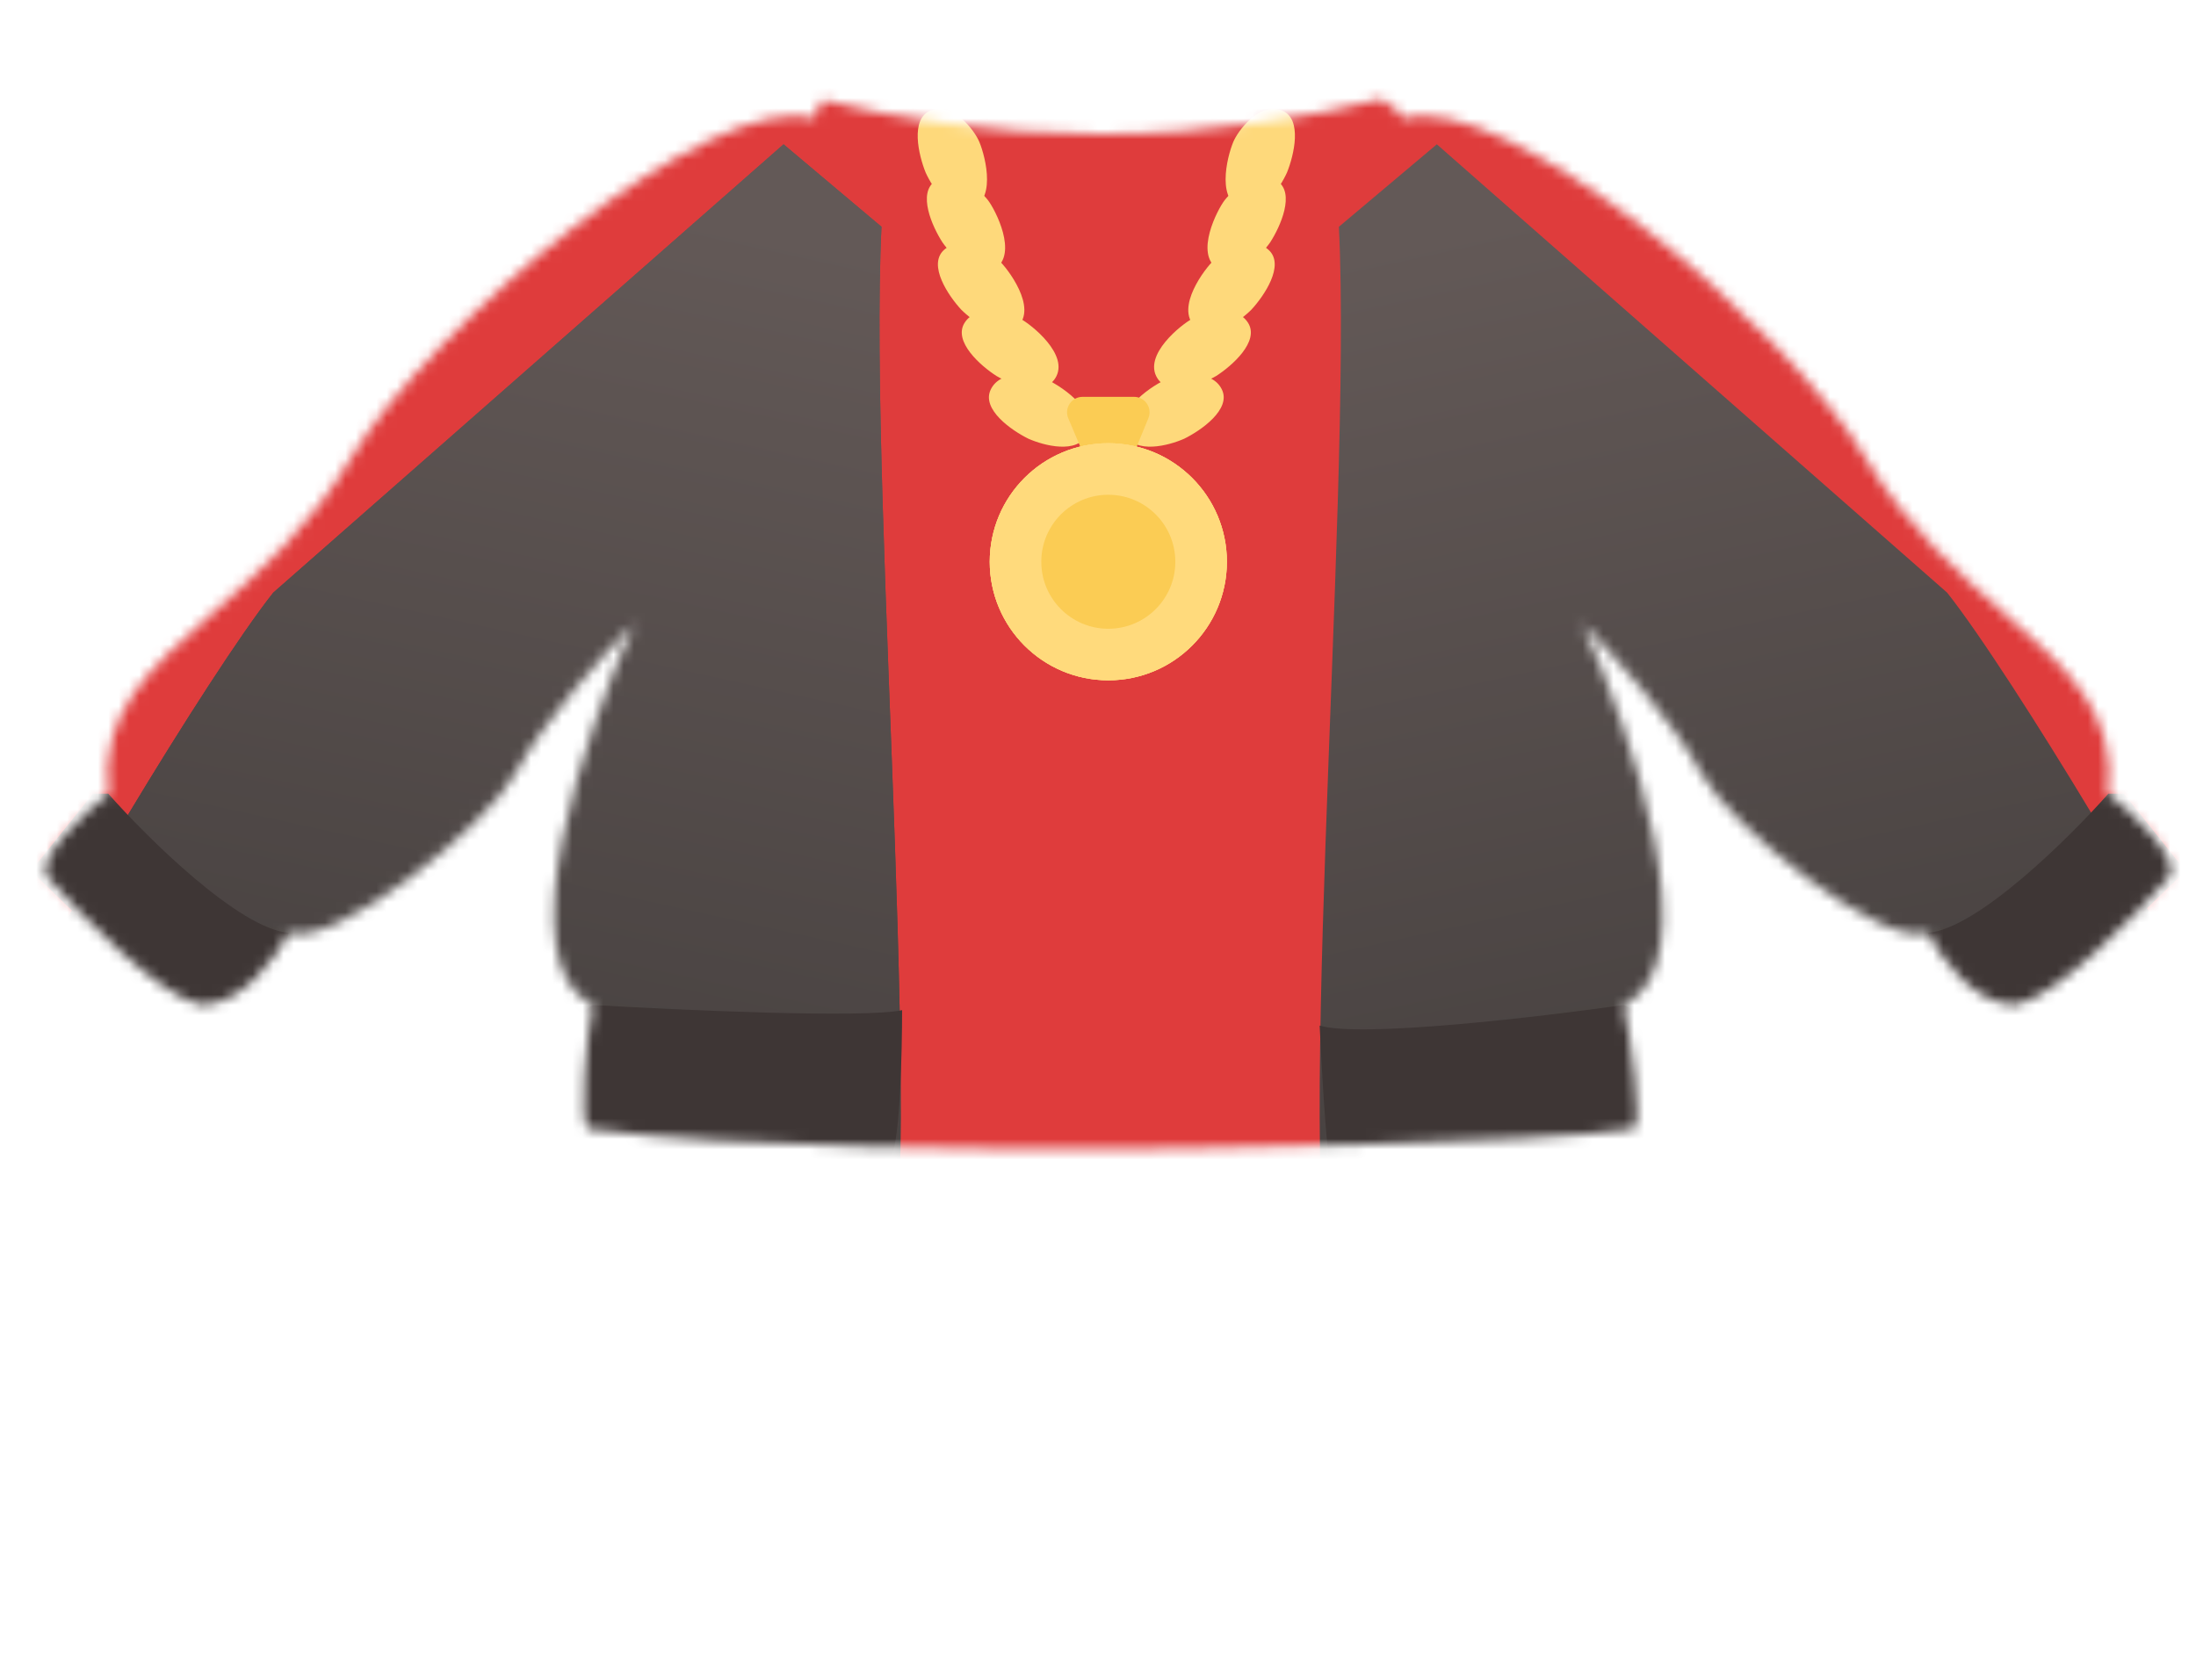 <svg width="213" height="163" viewBox="0 0 213 163" fill="none" xmlns="http://www.w3.org/2000/svg">
  <mask id="mask0" style="mask-type:alpha" maskUnits="userSpaceOnUse" x="4" y="9" width="207" height="103">
    <path fill-rule="evenodd"
      d="M79.823 9.703C79.402 10.258 79 10.993 79 11.5C69 8.5 41.6 31.7 34 44.5C30.03 51.187 25.012 55.603 20.624 59.464C14.514 64.841 9.627 69.142 10.5 77C8.167 78.833 3.7 83 4.5 85C7.833 88.833 15.5 96.7 19.5 97.5C23.5 97.5 26.833 92.833 28 90.5C32.5 92 47.2 80.2 50 75C52.8 69.8 58.833 63.167 61.5 60.5C56.667 71.167 49.1 93.5 57.5 97.5C56.833 100.833 56.2 108.7 57 109.5C71 111.5 99.6 111.5 106 111.5C112.4 111.5 149.5 111 158.5 109.5C159.3 108.7 158.167 100.833 157.5 97.5C165.9 93.5 158.333 71.167 153.5 60.5C156.167 63.167 162.2 69.8 165 75C167.8 80.2 182.5 92 187 90.5C188.167 92.833 191.5 97.5 195.5 97.5C199.5 96.7 207.167 88.833 210.5 85C211.3 83 206.833 78.833 204.5 77C205.373 69.142 200.486 64.841 194.376 59.464C189.988 55.603 184.97 51.187 181 44.5C173.4 31.7 146 8.5 136 11.5C136 10.961 134.865 10.165 133.972 9.601C127.21 11.325 117.566 13 106.694 13C96.038 13 86.562 11.391 79.823 9.703Z"
      fill="black" />
  </mask>
  <g mask="url(#mask0)">
    <rect width="213" height="163" fill="#DF3C3C" />
    <g filter="url(#filter0_ddd)">
      <path
        d="M52.5 113L85.5 116.5C90.3 106.9 84.167 37.333 85.5 10L76 2L26.5 45.5C20.167 53.5 3.6 81.2 2 86L20 102L49.5 84L52.5 113Z"
        fill="url(#paint0_linear)" />
    </g>
    <g filter="url(#filter1_ddd)">
      <path
        d="M52.5 113L85.5 116.5C90.3 106.9 84.167 37.333 85.5 10L76 2L26.5 45.5C20.167 53.5 3.6 81.2 2 86L20 102L49.5 84L52.5 113Z"
        fill="url(#paint1_linear)" />
    </g>
    <g filter="url(#filter2_ddd)">
      <path
        d="M162.866 113L129.866 116.5C125.066 106.9 131.2 37.333 129.866 10L139.366 2L188.866 45.5C195.2 53.5 211.766 81.2 213.366 86L195.366 102L165.866 84L162.866 113Z"
        fill="url(#paint2_linear)" />
    </g>
    <g filter="url(#filter3_di)">
      <path
        d="M118.512 36.779C117.565 34.844 114.534 35.255 113.174 35.786C112.132 36.193 107.989 38.724 109.173 41.143C110.12 43.078 113.358 42.23 114.858 41.565C116.471 40.775 119.459 38.713 118.512 36.779Z"
        fill="#FED97B" />
    </g>
    <g filter="url(#filter4_di)">
      <path
        d="M96.102 36.779C97.049 34.844 100.079 35.255 101.44 35.786C102.481 36.193 106.624 38.724 105.44 41.143C104.493 43.078 101.255 42.23 99.755 41.565C98.142 40.775 95.155 38.713 96.102 36.779Z"
        fill="#FED97B" />
    </g>
    <g filter="url(#filter5_di)">
      <path
        d="M93.566 30.308C94.726 28.493 97.69 29.246 98.981 29.927C99.97 30.449 103.799 33.434 102.349 35.703C101.189 37.517 98.068 36.309 96.653 35.477C95.14 34.511 92.406 32.123 93.566 30.308Z"
        fill="#FED97B" />
    </g>
    <g filter="url(#filter6_di)">
      <path
        d="M91.547 23.26C93.127 21.796 95.806 23.27 96.884 24.255C97.71 25.009 100.664 28.862 98.689 30.692C97.109 32.157 94.393 30.201 93.233 29.04C92.013 27.723 89.967 24.724 91.547 23.26Z"
        fill="#FED97B" />
    </g>
    <g filter="url(#filter7_di)">
      <path
        d="M90.746 16.536C92.554 15.364 94.941 17.276 95.834 18.431C96.518 19.315 98.768 23.617 96.509 25.082C94.702 26.254 92.361 23.862 91.417 22.519C90.44 21.013 88.939 17.708 90.746 16.536Z"
        fill="#FED97B" />
    </g>
    <g filter="url(#filter8_di)">
      <path
        d="M90.255 9.728C92.251 8.92 94.233 11.249 94.891 12.553C95.395 13.551 96.79 18.201 94.294 19.211C92.297 20.02 90.452 17.227 89.779 15.73C89.106 14.066 88.258 10.536 90.255 9.728Z"
        fill="#FED97B" />
    </g>
    <g filter="url(#filter9_d)">
      <path d="M105 38L107.538 44L110 38H105Z" fill="#FBCC54" />
      <path d="M105 38L107.538 44L110 38H105Z" stroke="#FBCC54" stroke-width="3" stroke-linejoin="round" />
    </g>
    <circle cx="107.5" cy="54.5" r="11.5" fill="#FFDA7C" />
    <circle cx="107.5" cy="54.5" r="11.5" fill="#FFDA7C" />
    <circle cx="107.5" cy="54.5" r="11.5" fill="#FFDA7C" />
    <g filter="url(#filter10_di)">
      <circle cx="107.5" cy="54.5" r="6.5" fill="#FBCC54" />
    </g>
    <g filter="url(#filter11_di)">
      <path
        d="M121.048 30.308C119.888 28.493 116.923 29.246 115.632 29.927C114.643 30.449 110.814 33.434 112.264 35.703C113.424 37.517 116.545 36.309 117.96 35.477C119.473 34.511 122.208 32.123 121.048 30.308Z"
        fill="#FED97B" />
    </g>
    <g filter="url(#filter12_di)">
      <path
        d="M123.066 23.26C121.486 21.796 118.807 23.27 117.729 24.255C116.903 25.009 113.949 28.862 115.924 30.692C117.504 32.157 120.22 30.201 121.38 29.04C122.601 27.723 124.646 24.724 123.066 23.26Z"
        fill="#FED97B" />
    </g>
    <g filter="url(#filter13_di)">
      <path
        d="M123.867 16.536C122.059 15.364 119.672 17.276 118.779 18.431C118.095 19.315 115.845 23.617 118.104 25.082C119.912 26.254 122.252 23.862 123.196 22.519C124.173 21.013 125.674 17.708 123.867 16.536Z"
        fill="#FED97B" />
    </g>
    <g filter="url(#filter14_di)">
      <path
        d="M124.359 9.728C122.362 8.92 120.38 11.249 119.722 12.553C119.218 13.551 117.824 18.201 120.32 19.211C122.316 20.02 124.161 17.227 124.834 15.73C125.507 14.066 126.355 10.536 124.359 9.728Z"
        fill="#FED97B" />
    </g>
    <path d="M28 90.5C23.2 90.1 14.333 81.333 10.5 77H9L3 84.5L17.5 98.5L26.5 96.5L28 90.5Z" fill="#3E3635" />
    <path d="M187 90.5C191.8 90.1 200.667 81.333 204.5 77H206L212 84.5L197.5 98.5L188.5 96.5L187 90.5Z"
      fill="#3E3635" />
    <path
      d="M129 113C128.6 111 128.167 103.167 128 99.5C132 100.7 149.333 98.667 157.5 97.5L158.5 98L159.5 110.5C149.5 112.167 129.4 115 129 113Z"
      fill="#3E3635" />
    <path
      d="M86.5 112C87.3 110.4 87.5 102 87.5 98C83.9 98.8 66 98 57.5 97.5L56 98.5L56.5 110C66.167 111.333 85.7 113.6 86.5 112Z"
      fill="#3E3635" />
  </g>
  <defs>
    <filter id="filter0_ddd" x="-2" y="2" width="93.366" height="122.5" filterUnits="userSpaceOnUse"
      color-interpolation-filters="sRGB">
      <feFlood flood-opacity="0" result="BackgroundImageFix" />
      <feColorMatrix in="SourceAlpha" type="matrix" values="0 0 0 0 0 0 0 0 0 0 0 0 0 0 0 0 0 0 127 0"
        result="hardAlpha" />
      <feOffset dy="4" />
      <feGaussianBlur stdDeviation="2" />
      <feColorMatrix type="matrix" values="0 0 0 0 0.733 0 0 0 0 0.144 0 0 0 0 0.144 0 0 0 0.8 0" />
      <feBlend mode="normal" in2="BackgroundImageFix" result="effect1_dropShadow" />
      <feColorMatrix in="SourceAlpha" type="matrix" values="0 0 0 0 0 0 0 0 0 0 0 0 0 0 0 0 0 0 127 0"
        result="hardAlpha" />
      <feOffset dy="4" />
      <feGaussianBlur stdDeviation="2" />
      <feColorMatrix type="matrix" values="0 0 0 0 0.733 0 0 0 0 0.144 0 0 0 0 0.144 0 0 0 0.8 0" />
      <feBlend mode="normal" in2="effect1_dropShadow" result="effect2_dropShadow" />
      <feColorMatrix in="SourceAlpha" type="matrix" values="0 0 0 0 0 0 0 0 0 0 0 0 0 0 0 0 0 0 127 0"
        result="hardAlpha" />
      <feOffset dy="4" />
      <feGaussianBlur stdDeviation="2" />
      <feColorMatrix type="matrix" values="0 0 0 0 0.733 0 0 0 0 0.144 0 0 0 0 0.144 0 0 0 0.8 0" />
      <feBlend mode="normal" in2="effect2_dropShadow" result="effect3_dropShadow" />
      <feBlend mode="normal" in="SourceGraphic" in2="effect3_dropShadow" result="shape" />
    </filter>
    <filter id="filter1_ddd" x="-2" y="2" width="93.366" height="122.5" filterUnits="userSpaceOnUse"
      color-interpolation-filters="sRGB">
      <feFlood flood-opacity="0" result="BackgroundImageFix" />
      <feColorMatrix in="SourceAlpha" type="matrix" values="0 0 0 0 0 0 0 0 0 0 0 0 0 0 0 0 0 0 127 0"
        result="hardAlpha" />
      <feOffset dy="4" />
      <feGaussianBlur stdDeviation="2" />
      <feColorMatrix type="matrix" values="0 0 0 0 0.733 0 0 0 0 0.144 0 0 0 0 0.144 0 0 0 0.8 0" />
      <feBlend mode="normal" in2="BackgroundImageFix" result="effect1_dropShadow" />
      <feColorMatrix in="SourceAlpha" type="matrix" values="0 0 0 0 0 0 0 0 0 0 0 0 0 0 0 0 0 0 127 0"
        result="hardAlpha" />
      <feOffset dy="4" />
      <feGaussianBlur stdDeviation="2" />
      <feColorMatrix type="matrix" values="0 0 0 0 0.733 0 0 0 0 0.144 0 0 0 0 0.144 0 0 0 0.8 0" />
      <feBlend mode="normal" in2="effect1_dropShadow" result="effect2_dropShadow" />
      <feColorMatrix in="SourceAlpha" type="matrix" values="0 0 0 0 0 0 0 0 0 0 0 0 0 0 0 0 0 0 127 0"
        result="hardAlpha" />
      <feOffset dy="4" />
      <feGaussianBlur stdDeviation="2" />
      <feColorMatrix type="matrix" values="0 0 0 0 0.733 0 0 0 0 0.144 0 0 0 0 0.144 0 0 0 0.8 0" />
      <feBlend mode="normal" in2="effect2_dropShadow" result="effect3_dropShadow" />
      <feBlend mode="normal" in="SourceGraphic" in2="effect3_dropShadow" result="shape" />
    </filter>
    <filter id="filter2_ddd" x="124" y="2" width="93.366" height="122.5" filterUnits="userSpaceOnUse"
      color-interpolation-filters="sRGB">
      <feFlood flood-opacity="0" result="BackgroundImageFix" />
      <feColorMatrix in="SourceAlpha" type="matrix" values="0 0 0 0 0 0 0 0 0 0 0 0 0 0 0 0 0 0 127 0"
        result="hardAlpha" />
      <feOffset dy="4" />
      <feGaussianBlur stdDeviation="2" />
      <feColorMatrix type="matrix" values="0 0 0 0 0.733 0 0 0 0 0.144 0 0 0 0 0.144 0 0 0 0.8 0" />
      <feBlend mode="normal" in2="BackgroundImageFix" result="effect1_dropShadow" />
      <feColorMatrix in="SourceAlpha" type="matrix" values="0 0 0 0 0 0 0 0 0 0 0 0 0 0 0 0 0 0 127 0"
        result="hardAlpha" />
      <feOffset dy="4" />
      <feGaussianBlur stdDeviation="2" />
      <feColorMatrix type="matrix" values="0 0 0 0 0.733 0 0 0 0 0.144 0 0 0 0 0.144 0 0 0 0.8 0" />
      <feBlend mode="normal" in2="effect1_dropShadow" result="effect2_dropShadow" />
      <feColorMatrix in="SourceAlpha" type="matrix" values="0 0 0 0 0 0 0 0 0 0 0 0 0 0 0 0 0 0 127 0"
        result="hardAlpha" />
      <feOffset dy="4" />
      <feGaussianBlur stdDeviation="2" />
      <feColorMatrix type="matrix" values="0 0 0 0 0.733 0 0 0 0 0.144 0 0 0 0 0.144 0 0 0 0.8 0" />
      <feBlend mode="normal" in2="effect2_dropShadow" result="effect3_dropShadow" />
      <feBlend mode="normal" in="SourceGraphic" in2="effect3_dropShadow" result="shape" />
    </filter>
    <filter id="filter3_di" x="106.962" y="34.345" width="13.73" height="10.991" filterUnits="userSpaceOnUse"
      color-interpolation-filters="sRGB">
      <feFlood flood-opacity="0" result="BackgroundImageFix" />
      <feColorMatrix in="SourceAlpha" type="matrix" values="0 0 0 0 0 0 0 0 0 0 0 0 0 0 0 0 0 0 127 0"
        result="hardAlpha" />
      <feOffset dy="1" />
      <feGaussianBlur stdDeviation="1" />
      <feColorMatrix type="matrix" values="0 0 0 0 0.904 0 0 0 0 0.364 0 0 0 0 0.245 0 0 0 0.1 0" />
      <feBlend mode="normal" in2="BackgroundImageFix" result="effect1_dropShadow" />
      <feBlend mode="normal" in="SourceGraphic" in2="effect1_dropShadow" result="shape" />
      <feColorMatrix in="SourceAlpha" type="matrix" values="0 0 0 0 0 0 0 0 0 0 0 0 0 0 0 0 0 0 127 0"
        result="hardAlpha" />
      <feOffset />
      <feGaussianBlur stdDeviation="1.5" />
      <feComposite in2="hardAlpha" operator="arithmetic" k2="-1" k3="1" />
      <feColorMatrix type="matrix" values="0 0 0 0 1 0 0 0 0 0.842 0 0 0 0 0.45 0 0 0 1 0" />
      <feBlend mode="normal" in2="shape" result="effect2_innerShadow" />
    </filter>
    <filter id="filter4_di" x="93.92" y="34.345" width="13.73" height="10.991" filterUnits="userSpaceOnUse"
      color-interpolation-filters="sRGB">
      <feFlood flood-opacity="0" result="BackgroundImageFix" />
      <feColorMatrix in="SourceAlpha" type="matrix" values="0 0 0 0 0 0 0 0 0 0 0 0 0 0 0 0 0 0 127 0"
        result="hardAlpha" />
      <feOffset dy="1" />
      <feGaussianBlur stdDeviation="1" />
      <feColorMatrix type="matrix" values="0 0 0 0 0.904 0 0 0 0 0.364 0 0 0 0 0.245 0 0 0 0.1 0" />
      <feBlend mode="normal" in2="BackgroundImageFix" result="effect1_dropShadow" />
      <feBlend mode="normal" in="SourceGraphic" in2="effect1_dropShadow" result="shape" />
      <feColorMatrix in="SourceAlpha" type="matrix" values="0 0 0 0 0 0 0 0 0 0 0 0 0 0 0 0 0 0 127 0"
        result="hardAlpha" />
      <feOffset />
      <feGaussianBlur stdDeviation="1.5" />
      <feComposite in2="hardAlpha" operator="arithmetic" k2="-1" k3="1" />
      <feColorMatrix type="matrix" values="0 0 0 0 1 0 0 0 0 0.842 0 0 0 0 0.45 0 0 0 1 0" />
      <feBlend mode="normal" in2="shape" result="effect2_innerShadow" />
    </filter>
    <filter id="filter5_di" x="91.287" y="28.177" width="13.387" height="11.472" filterUnits="userSpaceOnUse"
      color-interpolation-filters="sRGB">
      <feFlood flood-opacity="0" result="BackgroundImageFix" />
      <feColorMatrix in="SourceAlpha" type="matrix" values="0 0 0 0 0 0 0 0 0 0 0 0 0 0 0 0 0 0 127 0"
        result="hardAlpha" />
      <feOffset dy="1" />
      <feGaussianBlur stdDeviation="1" />
      <feColorMatrix type="matrix" values="0 0 0 0 0.904 0 0 0 0 0.364 0 0 0 0 0.245 0 0 0 0.1 0" />
      <feBlend mode="normal" in2="BackgroundImageFix" result="effect1_dropShadow" />
      <feBlend mode="normal" in="SourceGraphic" in2="effect1_dropShadow" result="shape" />
      <feColorMatrix in="SourceAlpha" type="matrix" values="0 0 0 0 0 0 0 0 0 0 0 0 0 0 0 0 0 0 127 0"
        result="hardAlpha" />
      <feOffset />
      <feGaussianBlur stdDeviation="1.5" />
      <feComposite in2="hardAlpha" operator="arithmetic" k2="-1" k3="1" />
      <feColorMatrix type="matrix" values="0 0 0 0 1 0 0 0 0 0.842 0 0 0 0 0.45 0 0 0 1 0" />
      <feBlend mode="normal" in2="shape" result="effect2_innerShadow" />
    </filter>
    <filter id="filter6_di" x="88.972" y="21.643" width="12.385" height="12.572" filterUnits="userSpaceOnUse"
      color-interpolation-filters="sRGB">
      <feFlood flood-opacity="0" result="BackgroundImageFix" />
      <feColorMatrix in="SourceAlpha" type="matrix" values="0 0 0 0 0 0 0 0 0 0 0 0 0 0 0 0 0 0 127 0"
        result="hardAlpha" />
      <feOffset dy="1" />
      <feGaussianBlur stdDeviation="1" />
      <feColorMatrix type="matrix" values="0 0 0 0 0.904 0 0 0 0 0.364 0 0 0 0 0.245 0 0 0 0.1 0" />
      <feBlend mode="normal" in2="BackgroundImageFix" result="effect1_dropShadow" />
      <feBlend mode="normal" in="SourceGraphic" in2="effect1_dropShadow" result="shape" />
      <feColorMatrix in="SourceAlpha" type="matrix" values="0 0 0 0 0 0 0 0 0 0 0 0 0 0 0 0 0 0 127 0"
        result="hardAlpha" />
      <feOffset />
      <feGaussianBlur stdDeviation="1.5" />
      <feComposite in2="hardAlpha" operator="arithmetic" k2="-1" k3="1" />
      <feColorMatrix type="matrix" values="0 0 0 0 1 0 0 0 0 0.842 0 0 0 0 0.45 0 0 0 1 0" />
      <feBlend mode="normal" in2="shape" result="effect2_innerShadow" />
    </filter>
    <filter id="filter7_di" x="87.9" y="15.169" width="11.592" height="13.227" filterUnits="userSpaceOnUse"
      color-interpolation-filters="sRGB">
      <feFlood flood-opacity="0" result="BackgroundImageFix" />
      <feColorMatrix in="SourceAlpha" type="matrix" values="0 0 0 0 0 0 0 0 0 0 0 0 0 0 0 0 0 0 127 0"
        result="hardAlpha" />
      <feOffset dy="1" />
      <feGaussianBlur stdDeviation="1" />
      <feColorMatrix type="matrix" values="0 0 0 0 0.904 0 0 0 0 0.364 0 0 0 0 0.245 0 0 0 0.1 0" />
      <feBlend mode="normal" in2="BackgroundImageFix" result="effect1_dropShadow" />
      <feBlend mode="normal" in="SourceGraphic" in2="effect1_dropShadow" result="shape" />
      <feColorMatrix in="SourceAlpha" type="matrix" values="0 0 0 0 0 0 0 0 0 0 0 0 0 0 0 0 0 0 127 0"
        result="hardAlpha" />
      <feOffset />
      <feGaussianBlur stdDeviation="1.5" />
      <feComposite in2="hardAlpha" operator="arithmetic" k2="-1" k3="1" />
      <feColorMatrix type="matrix" values="0 0 0 0 1 0 0 0 0 0.842 0 0 0 0 0.45 0 0 0 1 0" />
      <feBlend mode="normal" in2="shape" result="effect2_innerShadow" />
    </filter>
    <filter id="filter8_di" x="87.011" y="8.562" width="10.725" height="13.794" filterUnits="userSpaceOnUse"
      color-interpolation-filters="sRGB">
      <feFlood flood-opacity="0" result="BackgroundImageFix" />
      <feColorMatrix in="SourceAlpha" type="matrix" values="0 0 0 0 0 0 0 0 0 0 0 0 0 0 0 0 0 0 127 0"
        result="hardAlpha" />
      <feOffset dy="1" />
      <feGaussianBlur stdDeviation="1" />
      <feColorMatrix type="matrix" values="0 0 0 0 0.904 0 0 0 0 0.364 0 0 0 0 0.245 0 0 0 0.1 0" />
      <feBlend mode="normal" in2="BackgroundImageFix" result="effect1_dropShadow" />
      <feBlend mode="normal" in="SourceGraphic" in2="effect1_dropShadow" result="shape" />
      <feColorMatrix in="SourceAlpha" type="matrix" values="0 0 0 0 0 0 0 0 0 0 0 0 0 0 0 0 0 0 127 0"
        result="hardAlpha" />
      <feOffset />
      <feGaussianBlur stdDeviation="1.5" />
      <feComposite in2="hardAlpha" operator="arithmetic" k2="-1" k3="1" />
      <feColorMatrix type="matrix" values="0 0 0 0 1 0 0 0 0 0.842 0 0 0 0 0.45 0 0 0 1 0" />
      <feBlend mode="normal" in2="shape" result="effect2_innerShadow" />
    </filter>
    <filter id="filter9_d" x="102.5" y="36.5" width="10" height="12" filterUnits="userSpaceOnUse"
      color-interpolation-filters="sRGB">
      <feFlood flood-opacity="0" result="BackgroundImageFix" />
      <feColorMatrix in="SourceAlpha" type="matrix" values="0 0 0 0 0 0 0 0 0 0 0 0 0 0 0 0 0 0 127 0"
        result="hardAlpha" />
      <feOffset dy="2" />
      <feGaussianBlur stdDeviation="0.5" />
      <feColorMatrix type="matrix" values="0 0 0 0 0.85 0 0 0 0 0.674 0 0 0 0 0.297 0 0 0 0.3 0" />
      <feBlend mode="normal" in2="BackgroundImageFix" result="effect1_dropShadow" />
      <feBlend mode="normal" in="SourceGraphic" in2="effect1_dropShadow" result="shape" />
    </filter>
    <filter id="filter10_di" x="97" y="44" width="21" height="21" filterUnits="userSpaceOnUse"
      color-interpolation-filters="sRGB">
      <feFlood flood-opacity="0" result="BackgroundImageFix" />
      <feColorMatrix in="SourceAlpha" type="matrix" values="0 0 0 0 0 0 0 0 0 0 0 0 0 0 0 0 0 0 127 0"
        result="hardAlpha" />
      <feOffset />
      <feGaussianBlur stdDeviation="2" />
      <feColorMatrix type="matrix" values="0 0 0 0 0.878 0 0 0 0 0.702 0 0 0 0 0.251 0 0 0 0.5 0" />
      <feBlend mode="normal" in2="BackgroundImageFix" result="effect1_dropShadow" />
      <feBlend mode="normal" in="SourceGraphic" in2="effect1_dropShadow" result="shape" />
      <feColorMatrix in="SourceAlpha" type="matrix" values="0 0 0 0 0 0 0 0 0 0 0 0 0 0 0 0 0 0 127 0"
        result="hardAlpha" />
      <feOffset />
      <feGaussianBlur stdDeviation="2" />
      <feComposite in2="hardAlpha" operator="arithmetic" k2="-1" k3="1" />
      <feColorMatrix type="matrix" values="0 0 0 0 0.637 0 0 0 0 0.472 0 0 0 0 0.048 0 0 0 0.25 0" />
      <feBlend mode="normal" in2="shape" result="effect2_innerShadow" />
    </filter>
    <filter id="filter11_di" x="109.94" y="28.177" width="13.387" height="11.472" filterUnits="userSpaceOnUse"
      color-interpolation-filters="sRGB">
      <feFlood flood-opacity="0" result="BackgroundImageFix" />
      <feColorMatrix in="SourceAlpha" type="matrix" values="0 0 0 0 0 0 0 0 0 0 0 0 0 0 0 0 0 0 127 0"
        result="hardAlpha" />
      <feOffset dy="1" />
      <feGaussianBlur stdDeviation="1" />
      <feColorMatrix type="matrix" values="0 0 0 0 0.904 0 0 0 0 0.364 0 0 0 0 0.245 0 0 0 0.1 0" />
      <feBlend mode="normal" in2="BackgroundImageFix" result="effect1_dropShadow" />
      <feBlend mode="normal" in="SourceGraphic" in2="effect1_dropShadow" result="shape" />
      <feColorMatrix in="SourceAlpha" type="matrix" values="0 0 0 0 0 0 0 0 0 0 0 0 0 0 0 0 0 0 127 0"
        result="hardAlpha" />
      <feOffset />
      <feGaussianBlur stdDeviation="1.5" />
      <feComposite in2="hardAlpha" operator="arithmetic" k2="-1" k3="1" />
      <feColorMatrix type="matrix" values="0 0 0 0 1 0 0 0 0 0.842 0 0 0 0 0.45 0 0 0 1 0" />
      <feBlend mode="normal" in2="shape" result="effect2_innerShadow" />
    </filter>
    <filter id="filter12_di" x="113.256" y="21.643" width="12.385" height="12.572" filterUnits="userSpaceOnUse"
      color-interpolation-filters="sRGB">
      <feFlood flood-opacity="0" result="BackgroundImageFix" />
      <feColorMatrix in="SourceAlpha" type="matrix" values="0 0 0 0 0 0 0 0 0 0 0 0 0 0 0 0 0 0 127 0"
        result="hardAlpha" />
      <feOffset dy="1" />
      <feGaussianBlur stdDeviation="1" />
      <feColorMatrix type="matrix" values="0 0 0 0 0.904 0 0 0 0 0.364 0 0 0 0 0.245 0 0 0 0.1 0" />
      <feBlend mode="normal" in2="BackgroundImageFix" result="effect1_dropShadow" />
      <feBlend mode="normal" in="SourceGraphic" in2="effect1_dropShadow" result="shape" />
      <feColorMatrix in="SourceAlpha" type="matrix" values="0 0 0 0 0 0 0 0 0 0 0 0 0 0 0 0 0 0 127 0"
        result="hardAlpha" />
      <feOffset />
      <feGaussianBlur stdDeviation="1.5" />
      <feComposite in2="hardAlpha" operator="arithmetic" k2="-1" k3="1" />
      <feColorMatrix type="matrix" values="0 0 0 0 1 0 0 0 0 0.842 0 0 0 0 0.45 0 0 0 1 0" />
      <feBlend mode="normal" in2="shape" result="effect2_innerShadow" />
    </filter>
    <filter id="filter13_di" x="115.122" y="15.169" width="11.592" height="13.227" filterUnits="userSpaceOnUse"
      color-interpolation-filters="sRGB">
      <feFlood flood-opacity="0" result="BackgroundImageFix" />
      <feColorMatrix in="SourceAlpha" type="matrix" values="0 0 0 0 0 0 0 0 0 0 0 0 0 0 0 0 0 0 127 0"
        result="hardAlpha" />
      <feOffset dy="1" />
      <feGaussianBlur stdDeviation="1" />
      <feColorMatrix type="matrix" values="0 0 0 0 0.904 0 0 0 0 0.364 0 0 0 0 0.245 0 0 0 0.1 0" />
      <feBlend mode="normal" in2="BackgroundImageFix" result="effect1_dropShadow" />
      <feBlend mode="normal" in="SourceGraphic" in2="effect1_dropShadow" result="shape" />
      <feColorMatrix in="SourceAlpha" type="matrix" values="0 0 0 0 0 0 0 0 0 0 0 0 0 0 0 0 0 0 127 0"
        result="hardAlpha" />
      <feOffset />
      <feGaussianBlur stdDeviation="1.5" />
      <feComposite in2="hardAlpha" operator="arithmetic" k2="-1" k3="1" />
      <feColorMatrix type="matrix" values="0 0 0 0 1 0 0 0 0 0.842 0 0 0 0 0.45 0 0 0 1 0" />
      <feBlend mode="normal" in2="shape" result="effect2_innerShadow" />
    </filter>
    <filter id="filter14_di" x="116.877" y="8.562" width="10.725" height="13.794" filterUnits="userSpaceOnUse"
      color-interpolation-filters="sRGB">
      <feFlood flood-opacity="0" result="BackgroundImageFix" />
      <feColorMatrix in="SourceAlpha" type="matrix" values="0 0 0 0 0 0 0 0 0 0 0 0 0 0 0 0 0 0 127 0"
        result="hardAlpha" />
      <feOffset dy="1" />
      <feGaussianBlur stdDeviation="1" />
      <feColorMatrix type="matrix" values="0 0 0 0 0.904 0 0 0 0 0.364 0 0 0 0 0.245 0 0 0 0.1 0" />
      <feBlend mode="normal" in2="BackgroundImageFix" result="effect1_dropShadow" />
      <feBlend mode="normal" in="SourceGraphic" in2="effect1_dropShadow" result="shape" />
      <feColorMatrix in="SourceAlpha" type="matrix" values="0 0 0 0 0 0 0 0 0 0 0 0 0 0 0 0 0 0 127 0"
        result="hardAlpha" />
      <feOffset />
      <feGaussianBlur stdDeviation="1.5" />
      <feComposite in2="hardAlpha" operator="arithmetic" k2="-1" k3="1" />
      <feColorMatrix type="matrix" values="0 0 0 0 1 0 0 0 0 0.842 0 0 0 0 0.45 0 0 0 1 0" />
      <feBlend mode="normal" in2="shape" result="effect2_innerShadow" />
    </filter>
    <linearGradient id="paint0_linear" x1="49.5" y1="117" x2="73" y2="10" gradientUnits="userSpaceOnUse">
      <stop stop-color="#413C3B" />
      <stop offset="1" stop-color="#635957" />
    </linearGradient>
    <linearGradient id="paint1_linear" x1="49.5" y1="117" x2="73" y2="10" gradientUnits="userSpaceOnUse">
      <stop stop-color="#413C3B" />
      <stop offset="1" stop-color="#635957" />
    </linearGradient>
    <linearGradient id="paint2_linear" x1="165.866" y1="117" x2="142.366" y2="10" gradientUnits="userSpaceOnUse">
      <stop stop-color="#413C3B" />
      <stop offset="1" stop-color="#635957" />
    </linearGradient>
  </defs>
</svg>

